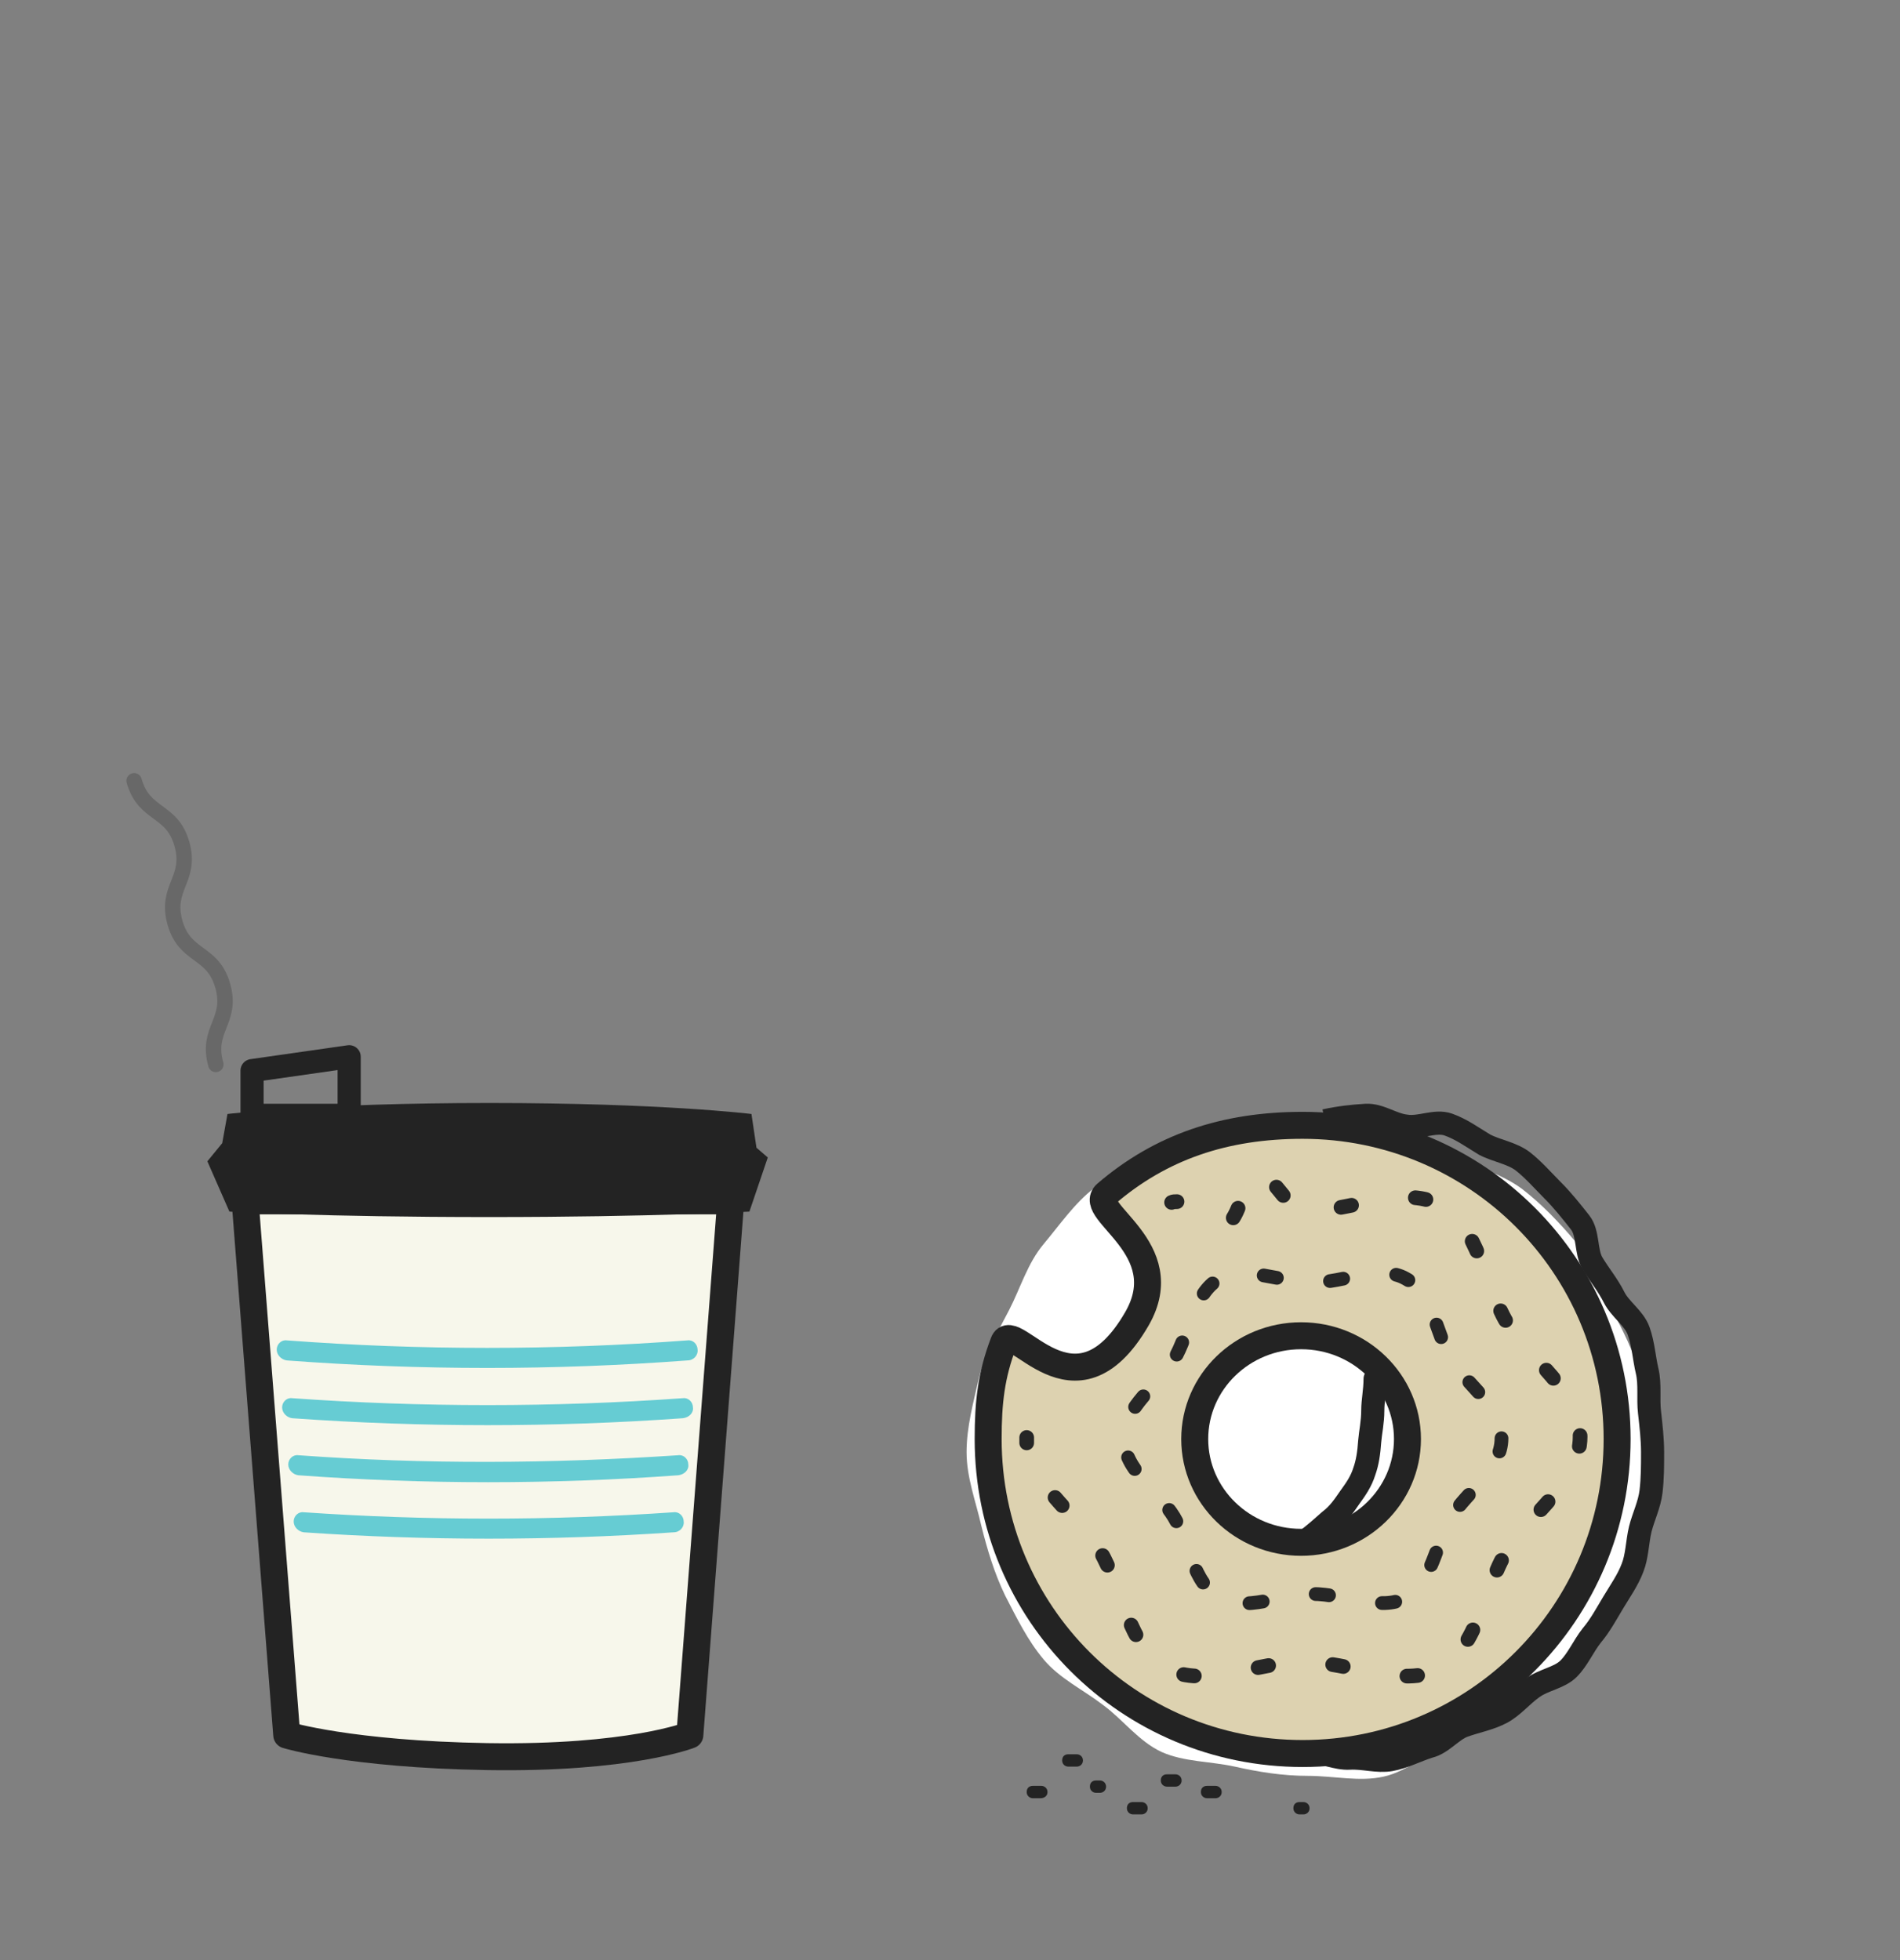 <svg xmlns="http://www.w3.org/2000/svg" viewBox="0 0 246.5 254.3" enable-background="new 0 0 246.5 254.3"><rect x="0" y="0" width="246.5" height="254.3" fill="#808080" stroke="none"/><path fill="#F7F7EB" stroke="#232323" stroke-width="3.5" stroke-linecap="round" stroke-linejoin="round" stroke-miterlimit="10" d="M89.5 225.1s-7.8 3.1-26.3 2.8c-17.9-.3-26-2.8-26-2.8l-5.4-69.3h63l-5.3 69.3z"/><path stroke="#232323" stroke-width="8" stroke-linecap="square" stroke-linejoin="bevel" stroke-miterlimit="10" d="M97 153.2s-12.4.7-33.5.7c-21.7 0-33.5-.7-33.5-.7l2.7-3.3-2.7-1.4s11.4-1.4 33.5-1.4c22.2 0 33.5 1.4 33.5 1.4l-3.6 1.6 3.6 3.1z" fill="none"/><path stroke="#232323" stroke-width="3" stroke-linecap="round" stroke-linejoin="round" stroke-miterlimit="10" fill="none" d="M45.3 144.7H32.7v-5.8l12.6-1.8z"/><path stroke="#000" stroke-width="2" stroke-linecap="round" stroke-linejoin="round" stroke-miterlimit="10" d="M28 138.1c-1.3-4.6 2.2-5.6.9-10.2-1.3-4.6-4.9-3.6-6.2-8.2-1.3-4.6 2.2-5.6.9-10.2-1.3-4.6-4.9-3.6-6.2-8.2" fill="none" opacity=".19"/><path fill="#66CCD3" d="M89.2 176.5c-17.3 1.3-34.7 1.3-52 0-.7-.1-1.3-.7-1.3-1.4s.6-1.3 1.3-1.2c17.3 1.3 34.7 1.3 52 0 .7-.1 1.3.5 1.3 1.2.1.7-.5 1.4-1.3 1.4zM88.6 184c-16.9 1.2-33.8 1.2-50.7 0-.7-.1-1.3-.7-1.3-1.4s.6-1.3 1.3-1.2c16.9 1.2 33.8 1.2 50.7 0 .7-.1 1.3.5 1.3 1.2.1.7-.5 1.3-1.3 1.4zM88 191.4c-16.4 1.2-32.9 1.2-49.3 0-.7-.1-1.3-.7-1.3-1.4s.6-1.3 1.3-1.2c16.4 1.2 32.9 1.1 49.3 0 .7-.1 1.3.5 1.3 1.2.1.7-.5 1.3-1.3 1.4zM87.4 198.8c-16 1.1-32 1.1-48 0-.7-.1-1.3-.7-1.3-1.4s.6-1.3 1.3-1.2c16 1.1 32 1.1 48 0 .7-.1 1.3.5 1.3 1.2.1.7-.5 1.4-1.3 1.4z"/><path stroke="#232323" stroke-width="4.945" stroke-linecap="round" stroke-linejoin="round" stroke-miterlimit="10" d="M29.8 147.8" fill="none"/><path fill="#fff" d="M213.7 188.3c0-3.3-.1-6.6-.9-9.7-.8-3.2-2.3-6.1-3.8-8.9-1.5-2.9-2.5-6.1-4.6-8.6-2.1-2.5-4.4-4.9-7-6.9-2.6-1.9-5.9-2.8-8.8-4.2-2.9-1.3-6-2.3-9.2-3-3.1-.7-6.3-.7-9.6-.7s-6.6-.7-9.8 0c-3.2.7-6.1 2.5-9 3.8-3 1.4-6.5 2-9 4-2.6 2-4.5 4.8-6.6 7.3-2.1 2.5-3 5.7-4.5 8.6-1.5 2.9-3.1 5.6-3.9 8.8-.7 3.1-1.6 6.3-1.6 9.6s1.2 6.4 1.9 9.5c.8 3.2 1.7 6.2 3.1 9.1 1.5 2.9 2.9 5.8 5 8.3 2.1 2.5 5.1 3.9 7.7 5.9 2.6 1.9 4.6 4.7 7.6 6.1 2.9 1.3 6.3 1.2 9.5 1.9 3.1.7 6.2 1.2 9.5 1.2s6.7.8 9.8.1c3.2-.7 5.8-3.2 8.7-4.5 3-1.4 6.1-2.2 8.7-4.2 2.6-2 5.5-3.7 7.6-6.2 2.1-2.5 4.1-5.3 5.5-8.2 1.5-2.9 2.2-6.2 3-9.4.9-3.1.7-6.4.7-9.7z"/><path fill="#DDD2B0" stroke="#232323" stroke-width="3.5" stroke-linecap="round" stroke-linejoin="round" stroke-miterlimit="10" d="M209.8 186.7c0 22.5-18.2 40.8-40.8 40.8s-40.8-18.2-40.8-40.8c0-4.8.4-8.3 2-12.5 1.2-3.4 9.2 10.9 17.3-3.1 5.3-9.2-6.6-13.9-4-16.2 7.1-6.1 15.4-8.9 25.5-8.9 22.6 0 40.8 18.2 40.8 40.7z"/><ellipse fill="#fff" stroke="#232323" stroke-width="3.5" stroke-linecap="round" stroke-linejoin="round" stroke-miterlimit="10" cx="168.8" cy="186.7" rx="13.8" ry="13.4"/><g stroke="#262626" stroke-width="1.907" stroke-linecap="round" stroke-linejoin="round" fill="none"><path d="M152 156c.2-.1.4-.1.7-.1"/><path stroke-dasharray="1.394,8.364" d="M160 158c1.1-1.7 1.7-5.4 3.2-5.7 1.8-.3 4 4.9 5.9 4.9 6 0 12.8-3.5 17.7-.9 5.1 2.8 5.8 10.5 8.7 15.3 2.9 4.8 9.5 8.9 9.5 14.8s-6.6 10.1-9.5 14.8c-3 4.8-3.7 12.6-8.7 15.3-4.8 2.6-11.7-.9-17.7-.9s-12.8 3.5-17.7.9c-5.1-2.8-5.8-10.5-8.7-15.3-2.1-3.4-6.1-6.5-8.2-10.2"/><path d="M133.2 187.2v-.7"/></g><path stroke="#262626" stroke-width="1.784" stroke-linecap="round" stroke-linejoin="round" stroke-dasharray="1.738,6.952" d="M194.8 186.6c0 4.1-4.5 6.9-6.5 10.2-2 3.3-2.5 8.6-5.9 10.5-3.3 1.8-8-.5-12.1-.5s-8.8 2.4-12.1.5c-3.5-1.9-3.9-7.2-5.9-10.5-2-3.3-6.5-6.1-6.5-10.2s4.5-6.9 6.5-10.2c2-3.3 2.5-8.6 5.9-10.5 3.3-1.8 8 .5 12.1.5s8.8-2.4 12.1-.5c3.5 1.9 3.9 7.2 5.9 10.5 2 3.3 6.5 6.1 6.5 10.2z" fill="none"/><path fill="#fff" d="M178.4 178.9c0 1.5-.3 2.8-.3 4.1 0 1.5-.3 2.8-.4 4-.1 1.5-.3 2.8-.7 3.9-.4 1.3-1.1 2.3-1.9 3.4-.7 1-1.4 2.1-2.6 3-.9.8-1.9 1.7-3.1 2.6"/><path stroke="#232323" stroke-width="3" stroke-linecap="round" stroke-linejoin="round" stroke-miterlimit="10" d="M178.4 178.9c0 1.5-.3 2.8-.3 4.1 0 1.5-.3 2.8-.4 4-.1 1.5-.3 2.8-.7 3.9-.4 1.3-1.1 2.3-1.9 3.4-.7 1-1.4 2.1-2.6 3-.9.8-1.9 1.7-3.1 2.6" fill="none"/><path stroke="#232323" stroke-width="3" stroke-miterlimit="10" d="M171.9 145.4c1.8-.4 3.6-.6 5.3-.7 1.8-.1 3.4 1.2 5.2 1.4 1.8.3 3.8-.8 5.5-.2 1.7.6 3.2 1.7 4.7 2.6 1.5.8 3.6 1.1 5 2.2s2.6 2.5 3.9 3.8c1.2 1.2 2.4 2.7 3.5 4.1 1.1 1.4.7 3.8 1.6 5.3.9 1.5 2 2.8 2.8 4.4.8 1.6 2.6 2.7 3.2 4.4.6 1.7.7 3.5 1.1 5.2.4 1.7.1 3.6.3 5.3.2 1.8.4 3.5.4 5.2 0 1.8 0 3.4-.2 5.1-.2 1.7-1 3.3-1.4 4.9-.4 1.7-.4 3.5-1 5-.6 1.6-1.6 3-2.5 4.5-.9 1.5-1.7 3-2.8 4.3-1.1 1.4-1.8 3.1-3 4.3-1.2 1.2-3.2 1.4-4.7 2.5-1.4 1-2.5 2.4-4 3.2-1.5.8-3.2 1.1-4.9 1.7-1.6.6-2.8 2.3-4.5 2.7-1.6.5-3.3 1.4-5 1.7-1.7.3-3.5-.3-5.3-.2-1.7.1-3.4-.8-5.2-.8" fill="none"/><path fill="#232323" d="M142.7 232.6h-.5c-.4 0-.8-.3-.8-.8s.3-.8.8-.8h.5c.4 0 .8.3.8.8s-.4.8-.8.8zM135 233.3h-1c-.4 0-.8-.3-.8-.8s.3-.8.8-.8h1.1c.4 0 .8.3.8.8s-.4.8-.9.8zm4.7-4.1h-1.1c-.4 0-.8-.3-.8-.8s.3-.8.8-.8h1.1c.4 0 .8.3.8.8s-.4.8-.8.8zm18 4.1h-1.1c-.4 0-.8-.3-.8-.8s.3-.8.8-.8h1.1c.4 0 .8.3.8.8s-.4.8-.8.8zm-5.2-1.5h-1.1c-.4 0-.8-.3-.8-.8s.3-.8.8-.8h1.1c.4 0 .8.3.8.8s-.4.8-.8.8zm-4.4 3.6H147c-.4 0-.8-.3-.8-.8s.3-.8.8-.8h1.1c.4 0 .8.3.8.8s-.4.8-.8.8zM169.1 235.4h-.5c-.4 0-.8-.3-.8-.8s.3-.8.8-.8h.5c.4 0 .8.3.8.8s-.4.8-.8.8z"/></svg>
